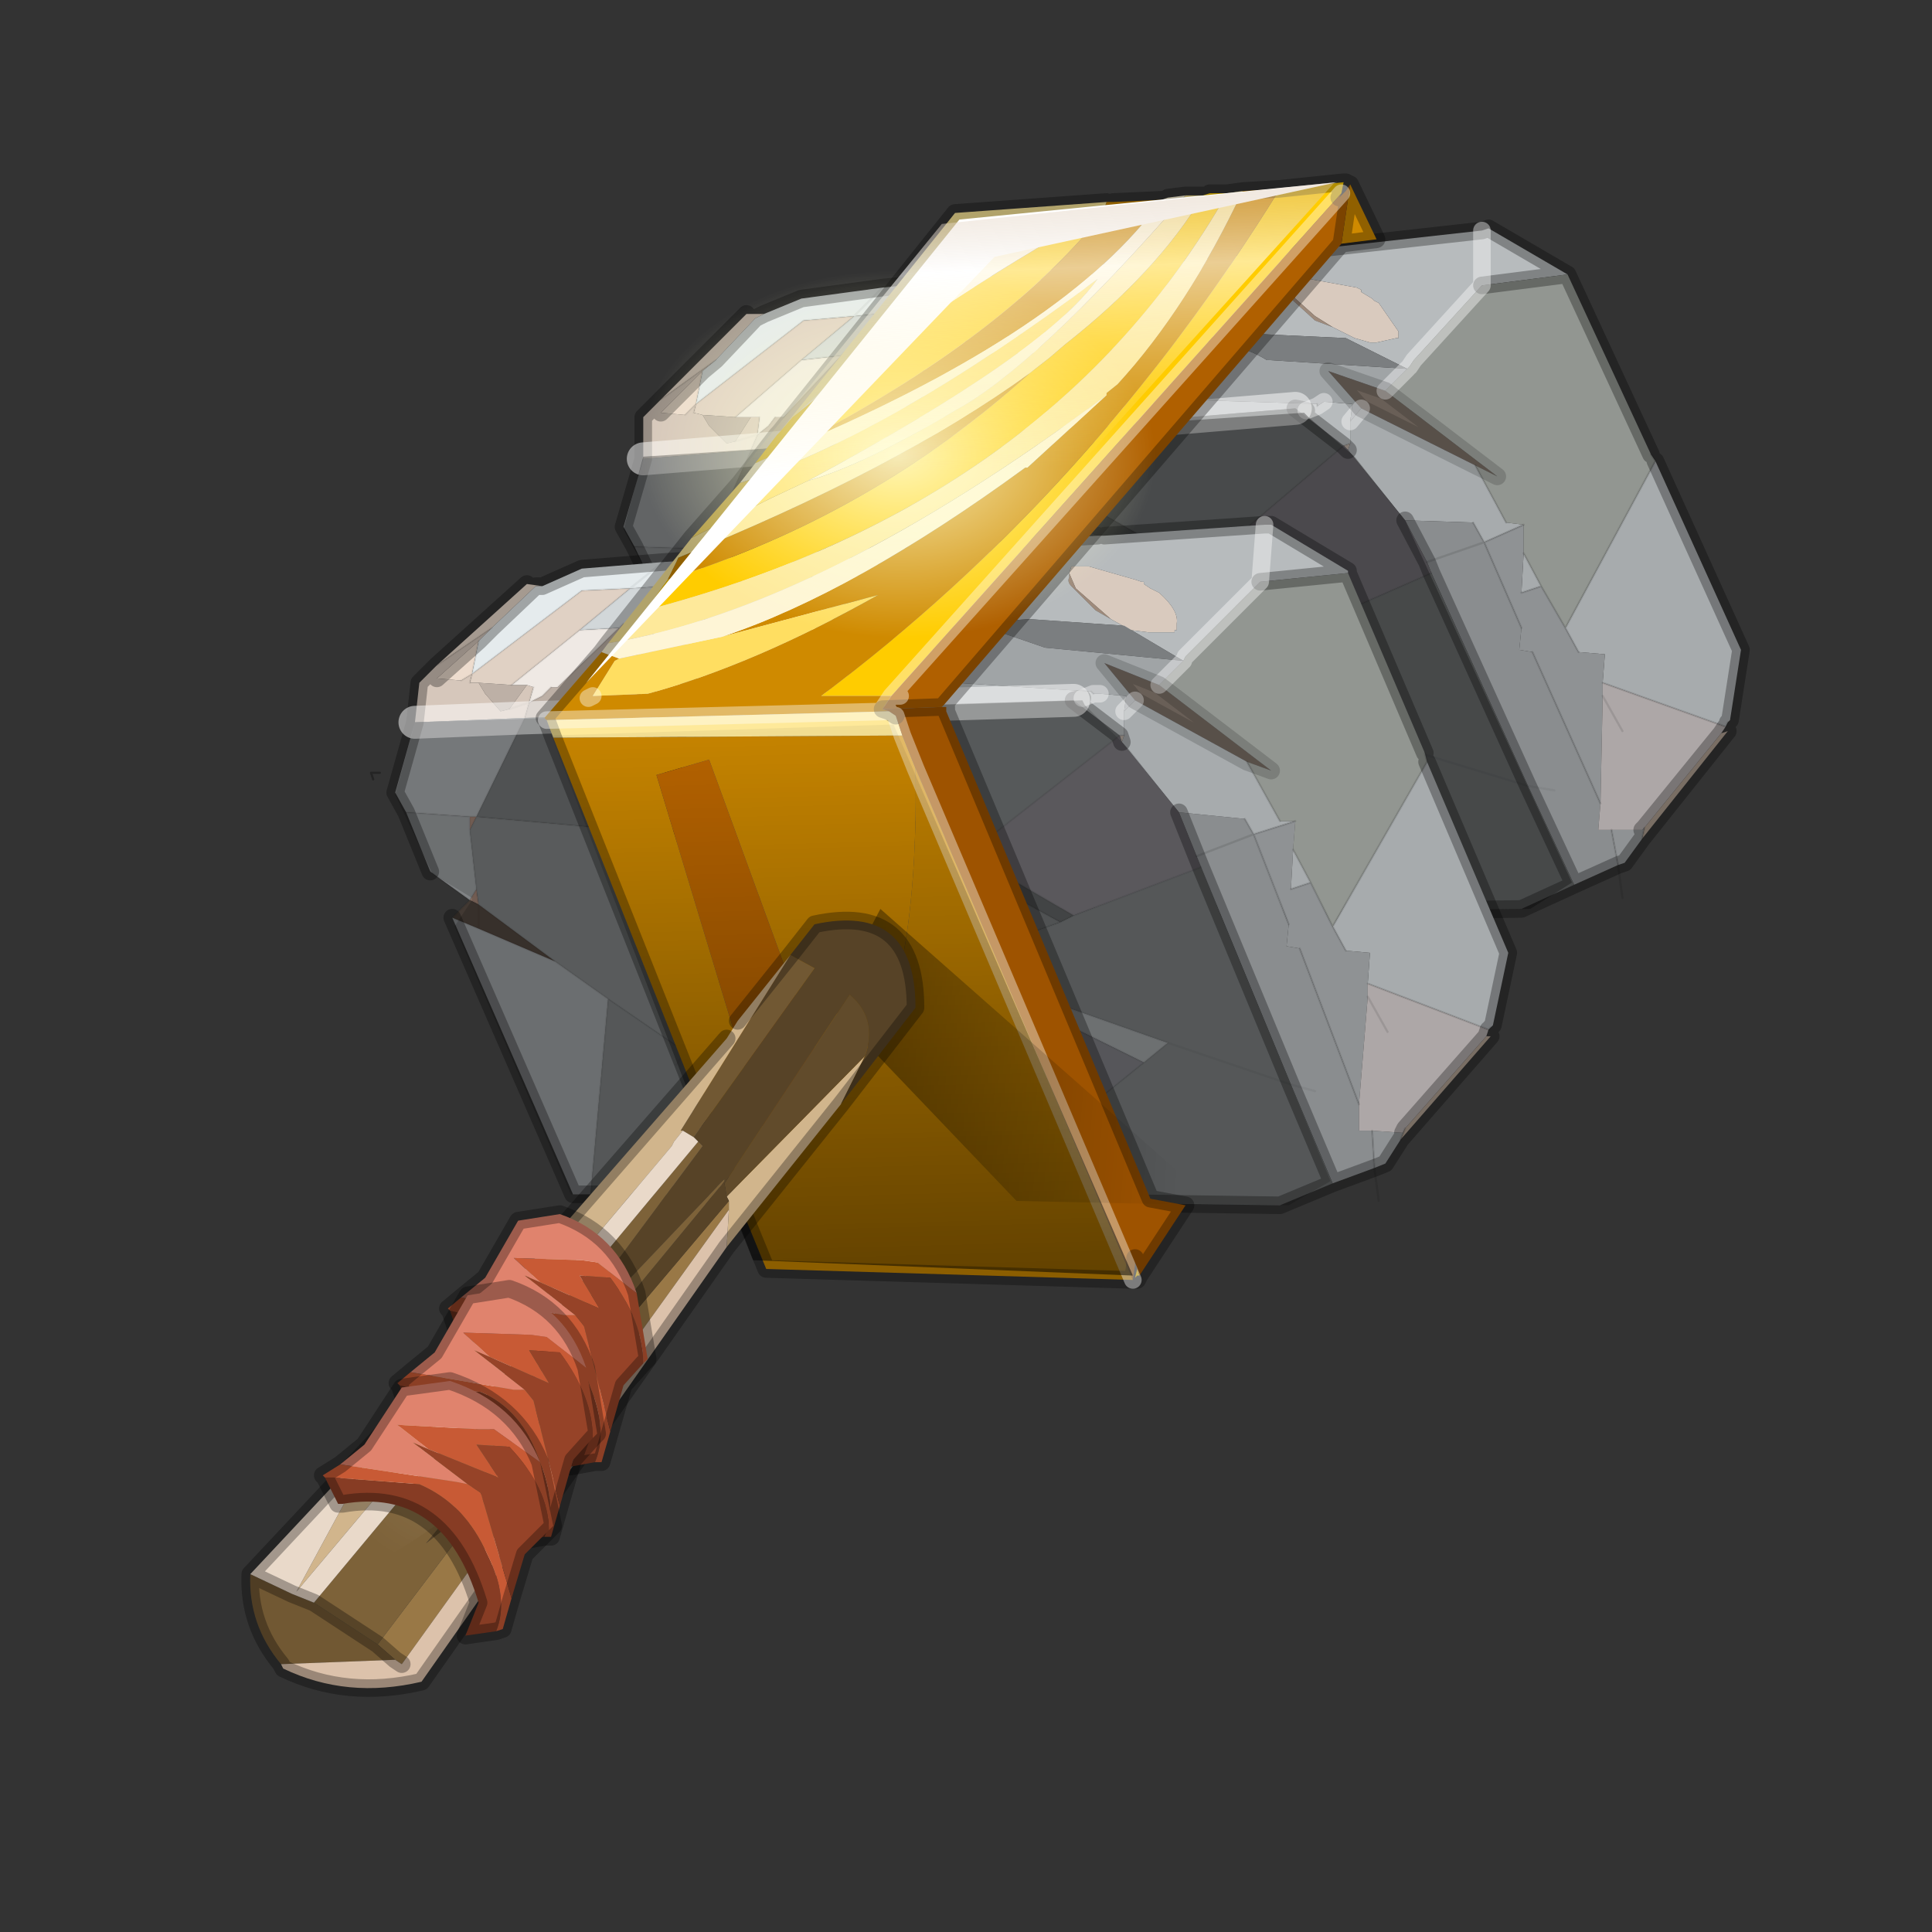 <?xml version="1.0" encoding="UTF-8" standalone="no"?>
<svg xmlns:xlink="http://www.w3.org/1999/xlink" height="440.0px" width="440.0px" xmlns="http://www.w3.org/2000/svg">
  <rect width="100%" height="100%" fill="#333333" stroke="none"/>
  <g transform="matrix(10.0, 0.0, 0.0, 10.0, 0.0, 0.0)">
    <use height="44.0" transform="matrix(1.0, 0.0, 0.0, 1.0, 0.0, 0.0)" width="44.0" xlink:href="#shape0"/>
  </g>
  <defs>
    <g id="shape0" transform="matrix(1.0, 0.0, 0.0, 1.0, 0.0, 0.0)">
      <path d="M44.0 44.0 L0.0 44.0 0.0 0.0 44.0 0.0 44.0 44.0" fill="#33cc33" fill-opacity="0.0" fill-rule="evenodd" stroke="none"/>
      <path d="M25.9 15.95 L25.8 15.75 26.1 15.75 25.9 15.95" fill="#867362" fill-rule="evenodd" stroke="none"/>
      <path d="M8.65 17.6 L8.45 17.6 8.5 17.75" fill="none" stroke="#000000" stroke-linecap="round" stroke-linejoin="round" stroke-opacity="0.302" stroke-width="0.05"/>
      <path d="M39.2 16.7 L39.35 16.65 37.4 19.1 37.45 18.85 39.2 16.7" fill="#ad9d8f" fill-rule="evenodd" stroke="none"/>
      <path d="M30.6 10.15 L30.75 10.1 30.7 10.25 30.6 10.15 M23.55 8.95 L23.9 8.95 24.3 9.4 23.55 8.95 M17.1 10.25 L17.25 9.9 17.5 9.7 17.65 9.5 17.85 9.5 19.25 8.0 19.35 8.05 20.05 8.0 19.9 8.25 19.25 9.3 19.2 9.4 19.2 9.55 19.65 9.6 19.45 9.65 19.3 9.65 19.45 9.7 19.2 10.1 19.45 9.7 19.5 9.7 19.55 9.65 19.7 9.6 19.8 9.6 Q20.1 9.4 20.45 9.3 L20.4 8.85 20.9 8.85 20.1 10.1 19.2 10.1 19.0 10.1 18.8 10.15 18.75 10.1 17.1 10.25 M17.1 9.5 L16.75 10.05 16.55 10.1 16.15 9.7 16.0 9.45 16.75 9.5 17.1 9.5 M20.9 9.9 L20.85 9.9 20.9 9.7 20.9 9.9" fill="#bdb0a6" fill-rule="evenodd" stroke="none"/>
      <path d="M25.55 6.7 L25.55 6.95 24.9 7.45 24.15 8.0 23.85 8.0 24.15 8.0 23.5 8.5 23.45 8.55 23.85 8.0 24.25 7.5 24.9 6.65 25.0 6.55 25.35 6.0 25.55 6.7" fill="#6e6660" fill-rule="evenodd" stroke="none"/>
      <path d="M31.55 8.9 L34.1 10.85 33.6 10.6 31.0 9.3 30.25 8.45 31.55 8.9" fill="#695f57" fill-rule="evenodd" stroke="none"/>
      <path d="M16.75 9.5 L16.0 9.45 15.8 9.4 15.85 9.2 18.3 7.3 19.45 7.2 18.25 8.2 16.75 9.5" fill="#e0d1c4" fill-rule="evenodd" stroke="none"/>
      <path d="M29.35 6.55 L29.45 6.35 29.7 6.3 29.8 6.35 30.9 6.55 31.0 6.6 31.0 6.65 31.25 6.8 31.3 6.85 31.4 6.9 31.85 7.55 31.85 7.7 31.8 7.7 31.35 7.8 31.2 7.8 30.85 7.7 30.35 7.45 29.95 7.2 29.5 6.8 29.35 6.55 M19.65 9.6 L19.2 9.55 19.2 9.4 19.25 9.3 19.9 8.25 21.7 8.55 21.15 8.9 21.05 8.9 20.9 8.85 20.4 8.85 20.45 9.3 Q20.1 9.4 19.8 9.6 L19.7 9.6 19.65 9.6" fill="#d9cabe" fill-rule="evenodd" stroke="none"/>
      <path d="M15.05 9.1 L16.3 8.2 16.0 8.45 15.05 9.4 15.6 9.45 15.85 9.2 15.8 9.4 16.0 9.45 16.15 9.7 16.55 10.1 16.75 10.05 17.1 9.5 17.3 9.5 17.25 9.9 16.75 10.05 17.25 9.9 17.1 10.25 14.65 10.45 14.65 9.5 15.05 9.1" fill="#d6c7bb" fill-rule="evenodd" stroke="none"/>
      <path d="M28.9 8.2 L28.85 8.2 28.9 8.2 M26.3 8.1 L26.3 8.15 26.3 8.1" fill="#99877a" fill-rule="evenodd" stroke="none"/>
      <path d="M30.35 7.45 L29.95 7.3 29.4 6.8 29.35 6.6 29.35 6.55 29.5 6.8 29.95 7.2 30.35 7.45" fill="#9e8a7b" fill-rule="evenodd" stroke="none"/>
      <path d="M19.45 9.7 L19.3 9.65 19.45 9.65 19.65 9.6 19.7 9.6 19.55 9.65 19.5 9.7 19.45 9.7" fill="#917e71" fill-rule="evenodd" stroke="none"/>
      <path d="M16.1 12.5 L15.95 12.8 15.95 12.5 16.1 12.5 M16.15 14.15 L16.2 14.5 15.95 14.35 16.15 14.15" fill="#876e62" fill-rule="evenodd" stroke="none"/>
      <path d="M16.2 14.5 L18.0 15.7 16.2 15.05 16.2 14.5 16.2 15.05 15.6 14.75 15.95 14.35 16.2 14.5" fill="#423933" fill-rule="evenodd" stroke="none"/>
      <path d="M25.55 6.95 L25.55 6.7 25.95 6.7 25.55 6.95" fill="#a89c93" fill-rule="evenodd" stroke="none"/>
      <path d="M17.0 7.15 L17.4 7.15 17.2 7.25 16.3 8.2 15.05 9.1 17.0 7.15 M15.6 9.45 L15.05 9.4 16.0 8.45 15.85 9.2 15.6 9.45" fill="#eddcce" fill-rule="evenodd" stroke="none"/>
      <path d="M19.25 8.0 L17.85 9.5 17.65 9.5 17.5 9.7 17.25 9.9 17.3 9.5 17.1 9.5 16.75 9.5 18.25 8.2 19.15 8.1 19.25 8.0" fill="#efe9e4" fill-rule="evenodd" stroke="none"/>
      <path d="M39.35 16.45 L39.3 16.55 36.5 15.55 36.55 14.9 35.95 14.85 35.65 14.3 37.7 10.5 39.65 14.8 39.4 16.4 39.35 16.45 M33.6 10.6 L34.3 11.9 34.7 11.95 33.8 12.35 33.55 11.9 32.0 11.85 30.7 10.25 30.75 10.1 30.75 9.6 31.0 9.3 33.6 10.6 M34.7 12.6 L35.1 13.35 34.65 13.5 34.7 12.6" fill="#a7abad" fill-rule="evenodd" stroke="none"/>
      <path d="M37.4 19.1 L37.0 19.65 36.85 19.7 36.7 18.9 37.4 18.9 37.45 18.85 37.4 19.1 M34.7 11.95 L34.7 12.6 34.65 13.5 35.1 13.35 35.65 14.3 35.95 14.85 36.55 14.9 36.5 15.55 36.5 15.85 36.45 18.3 34.9 14.85 34.6 14.8 34.65 14.3 33.8 12.35 34.7 11.95" fill="#8f9294" fill-rule="evenodd" stroke="none"/>
      <path d="M32.0 11.85 L33.55 11.9 33.8 12.35 34.65 14.3 34.6 14.8 34.9 14.85 36.45 18.3 36.4 18.9 36.7 18.9 36.85 19.7 35.85 20.15 34.8 17.9 32.6 13.05 32.5 12.8 32.0 11.85 M35.4 18.0 L34.8 17.9 35.4 18.0 M33.8 12.35 L32.5 12.8 33.8 12.35" fill="#8a8d8f" fill-rule="evenodd" stroke="none"/>
      <path d="M20.65 12.75 L23.2 12.95 22.6 14.2 22.6 14.25 20.95 17.65 19.2 16.5 18.0 15.7 16.2 14.5 16.15 14.15 15.95 12.8 16.1 12.5 20.65 12.75" fill="#6a6d6e" fill-rule="evenodd" stroke="none"/>
      <path d="M29.5 9.3 L30.6 10.15 27.3 12.95 24.05 11.1 24.7 9.7 29.5 9.3" fill="#676a6b" fill-rule="evenodd" stroke="none"/>
      <path d="M29.4 14.45 L29.75 14.3 32.6 13.05 34.8 17.9 32.0 17.05 34.8 17.9 35.85 20.15 34.65 20.7 27.65 20.8 31.45 17.5 32.0 17.05 26.85 15.45 29.4 14.45 M19.2 16.5 L20.95 17.65 22.55 18.7 20.05 20.95 19.0 21.0 19.2 16.5 M20.85 18.0 L20.95 17.65 20.85 18.0" fill="#656869" fill-rule="evenodd" stroke="none"/>
      <path d="M26.85 15.45 L32.0 17.05 31.45 17.5 26.85 15.45 M15.95 12.8 L16.15 14.15 15.95 14.35 15.1 13.8 14.45 12.45 15.95 12.5 15.95 12.8" fill="#828587" fill-rule="evenodd" stroke="none"/>
      <path d="M23.8 11.65 L24.3 11.85 29.4 14.45 26.85 15.45 22.6 14.2 23.2 12.95 23.8 11.65 M17.1 10.25 L18.75 10.1 18.8 10.15 19.0 10.1 19.2 10.1 20.1 10.1 20.65 12.75 16.1 12.5 17.1 10.25 M24.3 11.85 L22.6 14.2 24.3 11.85 M20.05 20.95 L22.55 18.7 25.8 20.85 20.05 20.95" fill="#5f6263" fill-rule="evenodd" stroke="none"/>
      <path d="M29.75 14.3 L29.4 14.45 24.3 11.85 23.8 11.65 24.05 11.1 27.3 12.95 29.75 14.3" fill="#4f5152" fill-rule="evenodd" stroke="none"/>
      <path d="M24.05 11.1 L23.8 11.65 23.2 12.95 20.65 12.75 20.9 9.9 24.7 9.7 24.05 11.1 23.75 10.95 24.05 11.1" fill="#626566" fill-rule="evenodd" stroke="none"/>
      <path d="M17.1 10.25 L16.1 12.5 15.95 12.5 14.45 12.45 14.2 12.0 14.65 10.45 17.1 10.25" fill="#8c8f91" fill-rule="evenodd" stroke="none"/>
      <path d="M18.0 15.7 L19.2 16.5 19.0 21.0 18.6 20.95 15.6 14.75 16.2 15.05 18.0 15.7" fill="#808385" fill-rule="evenodd" stroke="none"/>
      <path d="M20.9 9.9 L20.65 12.75 20.1 10.1 20.9 8.85 21.05 8.9 20.9 9.7 20.85 9.9 20.9 9.9" fill="#302b27" fill-rule="evenodd" stroke="none"/>
      <path d="M35.7 6.25 L33.75 6.5 33.75 5.25 33.75 6.5 32.2 8.2 32.1 8.35 32.05 8.4 30.65 7.7 28.5 7.6 27.0 7.75 26.75 7.75 26.35 7.85 26.3 8.1 26.3 8.15 Q26.25 8.45 26.9 9.1 L30.0 9.2 30.0 9.25 30.15 9.15 30.8 9.2 30.75 9.6 30.75 10.1 30.6 10.15 29.5 9.3 29.75 9.35 29.5 9.3 24.7 9.7 20.9 9.9 20.9 9.7 21.05 8.9 21.15 8.9 21.7 8.55 22.6 8.05 23.7 8.05 22.85 8.95 23.55 8.95 24.3 9.4 23.9 8.95 25.55 9.0 25.9 8.7 24.9 7.45 25.55 6.95 25.95 6.7 26.95 5.95 30.0 5.65 30.15 5.65 33.75 5.25 33.9 5.2 35.7 6.25 M30.35 7.45 L30.85 7.7 31.2 7.8 31.35 7.8 31.8 7.7 31.85 7.7 31.85 7.55 31.4 6.9 31.3 6.85 31.25 6.8 31.0 6.65 31.0 6.6 30.9 6.55 29.8 6.35 29.7 6.3 29.45 6.35 29.35 6.55 29.35 6.6 29.4 6.8 29.95 7.3 30.35 7.45 M29.75 9.35 L30.0 9.25 29.75 9.35 M24.3 9.4 L24.7 9.7 24.3 9.4" fill="#b7bbbd" fill-rule="evenodd" stroke="none"/>
      <path d="M32.05 8.4 L31.55 8.9 30.25 8.45 31.0 9.3 30.75 9.6 30.8 9.2 30.15 9.15 30.0 9.25 30.0 9.2 26.9 9.1 Q26.25 8.45 26.3 8.15 L26.3 8.1 26.35 7.85 26.75 7.75 27.0 7.75 27.3 7.75 Q28.2 7.8 28.85 8.2 L28.9 8.2 32.05 8.4" fill="#a0a4a6" fill-rule="evenodd" stroke="none"/>
      <path d="M28.85 8.2 Q28.2 7.8 27.3 7.75 L27.0 7.75 28.5 7.6 30.65 7.7 32.05 8.4 28.9 8.2 28.85 8.2" fill="#7b7e80" fill-rule="evenodd" stroke="none"/>
      <path d="M24.15 8.0 L24.9 7.45 25.9 8.7 25.55 9.0 23.9 8.95 23.55 8.95 22.85 8.95 23.7 8.05 23.85 8.0 23.45 8.55 23.5 8.5 24.15 8.0" fill="#a2a6a8" fill-rule="evenodd" stroke="none"/>
      <path d="M24.25 7.5 L23.85 8.0 23.7 8.05 22.6 8.05 21.7 8.55 19.9 8.25 20.05 8.0 24.25 7.5" fill="#e8eef0" fill-rule="evenodd" stroke="none"/>
      <path d="M24.9 6.65 L24.25 7.5 20.05 8.0 19.35 8.05 19.25 8.0 19.15 8.1 18.25 8.2 19.45 7.2 24.9 6.65" fill="#d2d7d9" fill-rule="evenodd" stroke="none"/>
      <path d="M25.35 6.0 L25.0 6.55 24.9 6.65 19.45 7.2 20.1 6.55 19.45 7.2 18.3 7.3 15.85 9.2 16.0 8.45 16.3 8.2 17.2 7.25 17.4 7.15 18.25 6.8 20.1 6.55 25.35 6.0" fill="#e5ebed" fill-rule="evenodd" stroke="none"/>
      <path d="M30.6 10.15 L30.7 10.25 32.0 11.85 32.5 12.8 32.6 13.05 29.75 14.3 27.3 12.95 30.6 10.15" fill="#6b696e" fill-rule="evenodd" stroke="none"/>
      <path d="M31.45 17.5 L27.65 20.8 25.8 20.85 22.55 18.7 20.95 17.65 22.6 14.25 22.6 14.2 26.85 15.45 31.45 17.5" fill="#66676b" fill-rule="evenodd" stroke="none"/>
      <path d="M33.75 6.5 L35.7 6.25 37.6 10.35 37.7 10.5 35.65 14.3 35.1 13.35 34.7 12.6 34.7 11.95 34.3 11.9 33.6 10.6 34.1 10.85 31.55 8.9 32.05 8.4 32.1 8.35 32.2 8.2 33.75 6.5" fill="#929691" fill-rule="evenodd" stroke="none"/>
      <path d="M39.3 16.55 L39.2 16.7 37.45 18.85 37.4 18.9 36.7 18.9 36.4 18.9 36.45 18.3 36.5 15.85 36.5 15.55 39.3 16.55 M36.95 16.65 L36.5 15.85 36.95 16.65" fill="#ada7a7" fill-rule="evenodd" stroke="none"/>
      <path d="M39.3 16.55 L39.2 16.7 M39.35 16.65 L37.4 19.1 37.0 19.65 36.85 19.7 35.85 20.15 34.8 17.9 32.6 13.05 32.5 12.8 32.0 11.85 M37.7 10.5 L39.65 14.8 39.4 16.4 39.35 16.45 M33.75 6.5 L35.7 6.25 33.9 5.2 33.75 5.25 M37.6 10.35 L35.7 6.25 M30.15 5.65 L33.75 5.25 M29.75 9.35 L29.5 9.3 30.6 10.15 30.7 10.25 M27.65 20.8 L34.65 20.7 35.85 20.15 M37.4 18.9 L37.45 18.85 39.2 16.7 M25.55 6.7 L25.55 6.95 25.95 6.7 26.95 5.95 30.0 5.65 M25.55 6.7 L25.35 6.0 25.0 6.55 M24.9 6.65 L24.25 7.5 23.85 8.0 23.45 8.55 M24.15 8.0 L24.9 7.45 25.55 6.95 M17.0 7.15 L15.05 9.1 14.65 9.5 14.65 10.45 M16.3 8.2 L17.2 7.25 17.4 7.15 18.25 6.8 20.1 6.55 25.35 6.0 M18.75 10.1 L18.8 10.15 M19.0 10.1 L19.2 10.1 M20.9 9.9 L20.85 9.9 M16.0 8.45 L16.3 8.2 M15.05 9.4 L16.0 8.45 M14.45 12.45 L15.1 13.8 M14.45 12.45 L14.2 12.0 14.65 10.45 M19.0 21.0 L20.05 20.95 M15.6 14.75 L18.6 20.95 19.0 21.0 M25.8 20.85 L27.65 20.8 M25.8 20.85 L20.05 20.95" fill="none" stroke="#000000" stroke-linecap="round" stroke-linejoin="round" stroke-opacity="0.302" stroke-width="0.4"/>
      <path d="M33.75 5.25 L33.75 6.5 32.2 8.2 32.1 8.35 M32.05 8.4 L31.55 8.9 M30.0 9.25 L30.15 9.15 M30.75 9.6 L31.0 9.3 M30.0 9.25 L29.75 9.35" fill="none" stroke="#ffffff" stroke-linecap="round" stroke-linejoin="round" stroke-opacity="0.4" stroke-width="0.4"/>
      <path d="M31.55 8.9 L34.1 10.85 33.6 10.6 31.0 9.3 30.25 8.45 31.55 8.9 M20.9 9.9 L20.65 12.75 M20.1 10.1 L20.65 12.75 M20.9 9.7 L21.05 8.9 M20.9 9.9 L20.9 9.7" fill="none" stroke="#000000" stroke-linecap="round" stroke-linejoin="round" stroke-opacity="0.161" stroke-width="0.4"/>
      <path d="M39.35 16.45 L39.3 16.55 M36.85 19.7 L36.95 20.45 M33.6 10.6 L34.3 11.9 M34.7 12.6 L35.1 13.35 35.65 14.3 37.7 10.5 37.6 10.35 M33.55 11.9 L33.8 12.35 34.7 11.95 M35.95 14.85 L35.65 14.3 M34.65 13.5 L35.1 13.35 M33.8 12.35 L34.65 14.3 M34.9 14.85 L36.45 18.3 M36.5 15.55 L39.3 16.55 M36.7 18.9 L36.85 19.7 M36.5 15.85 L36.95 16.65 M32.5 12.8 L33.8 12.35 M37.45 18.85 L37.4 19.1 M19.2 10.1 L19.45 9.7 M19.25 9.3 L19.9 8.25 20.05 8.0 19.35 8.05 M19.7 9.6 L19.55 9.65 M24.25 7.5 L20.05 8.0" fill="none" stroke="#000000" stroke-linecap="round" stroke-linejoin="round" stroke-opacity="0.102" stroke-width="0.05"/>
      <path d="M30.0 9.2 L30.0 9.25 M30.6 10.15 L30.75 10.1 M29.4 14.45 L29.75 14.3 27.3 12.95 24.05 11.1 23.8 11.65 24.3 11.85 29.4 14.45 26.85 15.45 32.0 17.05 34.8 17.9 35.4 18.0 M32.6 13.05 L29.75 14.3 M32.0 17.05 L31.45 17.5 27.65 20.8 M30.6 10.15 L27.3 12.95 M25.0 6.55 L24.9 6.65 M23.85 8.0 L24.15 8.0 M23.7 8.05 L23.85 8.0 M23.55 8.95 L24.3 9.4 23.9 8.95 M24.05 11.1 L23.75 10.95 M21.7 8.55 L22.6 8.05 23.7 8.05 22.85 8.95 M24.05 11.1 L24.7 9.7 24.3 9.4 M20.65 12.75 L23.2 12.95 23.8 11.65 M20.1 6.55 L19.45 7.2 24.9 6.65 M15.05 9.1 L16.3 8.2 M17.25 9.9 L17.1 10.25 16.1 12.5 15.95 12.5 15.95 12.8 16.15 14.15 16.2 14.5 18.0 15.7 19.2 16.5 20.95 17.65 22.6 14.25 22.6 14.2 23.2 12.95 M19.25 8.0 L17.85 9.5 M17.65 9.5 L17.5 9.7 17.25 9.9 17.3 9.5 M16.75 10.05 L17.25 9.9 M16.75 9.5 L18.25 8.2 19.45 7.2 18.3 7.3 15.85 9.2 15.8 9.4 M20.65 12.75 L16.1 12.5 15.95 12.8 M21.15 8.9 L21.7 8.55 19.9 8.25 M19.15 8.1 L18.25 8.2 M20.45 9.3 Q20.1 9.4 19.8 9.6 M16.15 14.15 L15.95 14.35 16.2 14.5 16.2 15.05 18.0 15.7 M22.6 14.2 L24.3 11.85 M22.6 14.2 L26.85 15.45 31.45 17.5 M16.0 8.45 L15.85 9.2 15.6 9.45 M15.95 12.5 L14.45 12.45 M15.1 13.8 L15.95 14.35 15.6 14.75 16.2 15.05 M20.05 20.95 L22.55 18.7 20.95 17.65 20.85 18.0 M19.0 21.0 L19.2 16.5 M22.55 18.7 L25.8 20.85" fill="none" stroke="#000000" stroke-linecap="round" stroke-linejoin="round" stroke-opacity="0.051" stroke-width="0.05"/>
      <path d="M24.7 9.7 L20.9 9.9 M17.1 10.25 L18.75 10.1 M18.8 10.15 L19.0 10.1 M20.9 8.85 L20.1 10.1 M19.2 10.1 L20.1 10.1 M20.85 9.9 L20.9 9.7 M14.65 10.45 L17.1 10.25 M29.5 9.3 L24.7 9.7" fill="none" stroke="#ffffff" stroke-linecap="round" stroke-linejoin="round" stroke-opacity="0.502" stroke-width="0.75"/>
      <path d="M34.85 20.7 L18.55 21.0 18.5 21.0 15.65 15.0 16.05 14.35 15.15 13.8 14.2 12.05 14.65 10.4 29.7 9.4 29.8 9.5 30.85 10.4 32.0 11.85 35.8 20.1 34.85 20.7" fill="#000000" fill-opacity="0.302" fill-rule="evenodd" stroke="none"/>
      <path d="M33.85 23.6 L33.95 23.6 31.9 25.95 32.0 25.7 33.85 23.6" fill="#ad9d8f" fill-rule="evenodd" stroke="none"/>
      <path d="M25.55 16.9 L25.5 16.75 25.6 16.75 25.55 16.9 M15.75 16.0 L15.7 16.2 15.75 16.0 M19.1 15.8 L18.45 15.3 18.8 15.35 19.1 15.8 M14.85 14.5 L14.1 15.45 14.1 15.5 14.1 15.6 14.1 15.75 14.55 15.8 14.35 15.9 14.15 15.85 14.35 15.95 14.4 15.95 14.45 15.9 14.6 15.8 14.7 15.8 15.25 15.5 15.3 15.1 15.8 15.15 14.95 16.4 14.05 16.3 13.85 16.3 13.65 16.3 13.6 16.3 11.95 16.35 12.05 16.0 12.35 15.85 12.55 15.65 12.7 15.65 14.2 14.2 14.3 14.25 15.0 14.2 14.85 14.5 M14.05 16.3 L14.35 15.95 14.05 16.3 M12.0 15.6 L11.6 16.15 11.4 16.2 11.05 15.8 10.9 15.55 11.65 15.6 12.0 15.6" fill="#bdb0a6" fill-rule="evenodd" stroke="none"/>
      <path d="M19.85 13.05 L19.95 12.9 20.35 12.45 20.5 13.1 20.55 13.35 19.8 13.85 19.05 14.35 18.75 14.4 19.05 14.35 18.4 14.8 18.35 14.85 18.75 14.4 19.15 13.85 19.85 13.05" fill="#6e6660" fill-rule="evenodd" stroke="none"/>
      <path d="M26.4 15.6 L28.95 17.55 28.4 17.35 25.85 15.95 25.15 15.1 26.4 15.6" fill="#695f57" fill-rule="evenodd" stroke="none"/>
      <path d="M10.75 15.35 L13.25 13.45 14.35 13.4 13.2 14.35 11.65 15.6 10.9 15.55 10.7 15.55 10.75 15.35" fill="#e0d1c4" fill-rule="evenodd" stroke="none"/>
      <path d="M24.35 13.05 L24.4 12.9 24.65 12.9 24.8 12.9 25.85 13.2 26.0 13.25 26.05 13.25 26.05 13.3 26.2 13.4 26.3 13.45 26.4 13.5 Q26.85 13.9 26.8 14.2 L26.8 14.35 26.75 14.35 26.75 14.4 26.25 14.4 26.15 14.4 25.75 14.35 25.3 14.1 24.9 13.75 24.5 13.4 24.35 13.05 M16.55 14.9 L16.05 15.15 15.95 15.15 15.8 15.15 15.3 15.1 15.25 15.5 14.7 15.8 14.6 15.8 14.55 15.8 14.1 15.75 14.1 15.6 14.1 15.5 14.1 15.45 14.85 14.5 16.55 14.9" fill="#d9cabe" fill-rule="evenodd" stroke="none"/>
      <path d="M9.95 15.15 L11.2 14.3 10.9 14.6 9.95 15.45 10.5 15.5 10.75 15.35 10.7 15.55 10.9 15.55 11.05 15.8 11.4 16.2 11.6 16.15 12.0 15.6 12.15 15.65 12.05 16.0 11.95 16.35 9.45 16.45 9.55 15.55 9.95 15.15 M12.05 16.0 L11.6 16.15 12.05 16.0" fill="#d6c7bb" fill-rule="evenodd" stroke="none"/>
      <path d="M23.8 14.75 L23.8 14.8 23.8 14.75" fill="#99877a" fill-rule="evenodd" stroke="none"/>
      <path d="M25.3 14.1 L24.95 13.9 24.4 13.35 Q24.3 13.25 24.35 13.15 L24.35 13.05 24.5 13.4 24.9 13.75 25.3 14.1" fill="#9e8a7b" fill-rule="evenodd" stroke="none"/>
      <path d="M14.55 15.8 L14.6 15.8 14.45 15.9 14.4 15.95 14.35 15.95 14.15 15.85 14.35 15.9 14.55 15.8" fill="#917e71" fill-rule="evenodd" stroke="none"/>
      <path d="M10.7 18.9 L10.7 18.6 10.85 18.6 10.7 18.9 M10.7 20.5 L10.85 20.25 10.9 20.6 10.7 20.5" fill="#876e62" fill-rule="evenodd" stroke="none"/>
      <path d="M10.9 20.6 L12.65 21.9 10.9 21.15 10.3 20.9 10.7 20.5 10.9 20.6 10.9 21.15 10.9 20.6" fill="#423933" fill-rule="evenodd" stroke="none"/>
      <path d="M20.55 13.35 L20.5 13.1 20.9 13.15 20.55 13.35" fill="#a89c93" fill-rule="evenodd" stroke="none"/>
      <path d="M12.0 13.3 L12.35 13.35 12.2 13.35 11.2 14.3 9.95 15.15 12.0 13.3 M10.9 14.6 L10.75 15.35 10.5 15.5 9.95 15.45 10.9 14.6" fill="#eddcce" fill-rule="evenodd" stroke="none"/>
      <path d="M14.1 14.3 L14.2 14.2 12.7 15.65 12.55 15.65 12.35 15.85 12.05 16.0 12.15 15.65 12.0 15.6 11.65 15.6 13.2 14.35 14.1 14.3" fill="#efe9e4" fill-rule="evenodd" stroke="none"/>
      <path d="M32.5 17.35 L34.35 21.7 34.0 23.35 33.95 23.4 33.9 23.45 31.15 22.4 31.2 21.7 30.65 21.65 30.35 21.1 32.5 17.35 M28.4 17.35 L29.15 18.7 29.5 18.7 28.55 19.0 28.35 18.65 26.85 18.5 25.55 16.9 25.6 16.75 25.6 16.2 25.85 15.95 28.4 17.35 M29.45 19.35 L29.85 20.1 29.4 20.25 29.45 19.35" fill="#a7abad" fill-rule="evenodd" stroke="none"/>
      <path d="M31.9 25.95 L31.55 26.5 31.3 26.6 31.25 25.75 31.95 25.8 32.0 25.7 31.9 25.95 M29.5 18.7 L29.45 19.35 29.4 20.25 29.85 20.1 30.35 21.1 30.65 21.65 31.2 21.7 31.15 22.4 31.15 22.7 30.95 25.15 29.6 21.6 29.3 21.55 29.35 21.05 28.55 19.0 29.5 18.7" fill="#8f9294" fill-rule="evenodd" stroke="none"/>
      <path d="M27.25 19.5 L26.85 18.5 28.35 18.65 28.55 19.0 27.25 19.5 28.55 19.0 29.35 21.05 29.3 21.55 29.6 21.6 30.95 25.15 30.95 25.75 31.25 25.75 31.3 26.6 30.35 26.95 29.4 24.7 27.35 19.75 27.25 19.5 M29.95 24.85 L29.4 24.7 29.95 24.85" fill="#8a8d8f" fill-rule="evenodd" stroke="none"/>
      <path d="M10.85 18.6 L15.35 19.0 17.9 19.25 17.25 20.5 17.25 20.55 15.6 23.95 13.85 22.75 12.65 21.9 10.9 20.6 10.85 20.25 10.7 18.9 10.85 18.6" fill="#6a6d6e" fill-rule="evenodd" stroke="none"/>
      <path d="M25.5 16.75 L22.05 19.45 18.85 17.45 19.55 16.1 24.45 15.95 25.5 16.75" fill="#676a6b" fill-rule="evenodd" stroke="none"/>
      <path d="M24.45 20.85 L27.35 19.75 29.4 24.7 30.35 26.95 29.15 27.45 22.15 27.35 26.05 24.2 26.6 23.75 29.4 24.7 26.6 23.75 21.5 21.95 24.15 21.0 24.45 20.85 M13.85 22.75 L15.6 23.95 17.05 25.0 14.55 27.2 13.45 27.2 13.85 22.75 M15.4 24.25 L15.6 23.95 15.4 24.25" fill="#656869" fill-rule="evenodd" stroke="none"/>
      <path d="M26.6 23.75 L26.05 24.2 21.5 21.95 26.6 23.75 M10.7 18.6 L10.7 18.9 10.85 20.25 10.7 20.5 9.8 19.85 9.25 18.5 10.7 18.6" fill="#828587" fill-rule="evenodd" stroke="none"/>
      <path d="M14.05 16.3 L14.95 16.4 15.35 19.0 10.85 18.6 11.95 16.35 13.6 16.3 13.65 16.3 13.85 16.3 14.05 16.3 M17.25 20.5 L17.9 19.25 18.6 18.0 19.1 18.25 24.15 21.0 21.5 21.95 17.25 20.5 19.1 18.25 17.25 20.5 M14.55 27.2 L17.05 25.0 20.25 27.3 14.55 27.2" fill="#5f6263" fill-rule="evenodd" stroke="none"/>
      <path d="M22.05 19.45 L24.45 20.85 24.15 21.0 19.1 18.25 18.6 18.0 18.85 17.45 22.05 19.45" fill="#4f5152" fill-rule="evenodd" stroke="none"/>
      <path d="M15.7 16.2 L19.55 16.1 18.85 17.45 18.6 18.0 17.9 19.25 15.35 19.0 15.7 16.2 M18.55 17.3 L18.85 17.45 18.55 17.3" fill="#626566" fill-rule="evenodd" stroke="none"/>
      <path d="M11.95 16.35 L10.85 18.6 10.7 18.6 9.25 18.5 9.0 18.05 9.45 16.45 11.95 16.35" fill="#8c8f91" fill-rule="evenodd" stroke="none"/>
      <path d="M12.65 21.9 L13.85 22.75 13.45 27.2 13.05 27.2 10.3 20.9 10.9 21.15 12.65 21.9" fill="#808385" fill-rule="evenodd" stroke="none"/>
      <path d="M15.95 15.15 L15.75 16.0 15.7 16.2 15.35 19.0 14.95 16.4 15.8 15.15 15.95 15.15" fill="#302b27" fill-rule="evenodd" stroke="none"/>
      <path d="M28.8 11.95 L28.95 11.95 30.7 13.0 30.7 13.05 28.7 13.25 28.8 11.95 28.7 13.25 27.1 14.85 27.0 14.95 26.95 15.05 25.6 14.25 23.45 14.1 21.9 14.2 21.75 14.25 21.3 14.3 21.2 14.55 Q21.2 14.9 21.75 15.55 L24.85 15.75 24.9 15.8 25.05 15.8 25.65 15.85 25.6 16.2 25.6 16.75 25.5 16.75 24.45 15.95 19.55 16.1 15.7 16.2 15.75 16.0 15.95 15.15 16.05 15.15 16.55 14.9 17.45 14.4 18.6 14.35 17.8 15.25 18.45 15.3 19.1 15.8 19.55 16.1 19.1 15.8 18.8 15.35 20.4 15.45 20.75 15.15 19.8 13.85 20.55 13.35 20.9 13.15 Q21.45 12.75 21.95 12.4 L25.0 12.2 25.15 12.2 28.8 11.95 M25.3 14.1 L25.75 14.35 26.15 14.4 26.25 14.4 26.75 14.4 26.75 14.35 26.8 14.35 26.8 14.2 Q26.85 13.9 26.4 13.5 L26.3 13.45 26.2 13.4 26.05 13.3 26.05 13.25 26.0 13.25 25.85 13.2 24.8 12.9 24.65 12.9 24.4 12.9 24.35 13.05 24.35 13.15 Q24.3 13.25 24.4 13.35 L24.95 13.9 25.3 14.1 M24.65 15.9 L24.45 15.95 24.65 15.9 24.9 15.8 24.65 15.9" fill="#b7bbbd" fill-rule="evenodd" stroke="none"/>
      <path d="M26.95 15.05 L26.4 15.6 25.15 15.1 25.85 15.95 25.6 16.2 25.65 15.85 25.05 15.8 24.9 15.8 24.85 15.75 21.75 15.55 Q21.2 14.9 21.2 14.55 L21.3 14.3 21.75 14.25 21.9 14.2 22.2 14.2 23.8 14.75 26.95 15.05 M23.8 14.75 L23.8 14.8 23.8 14.75" fill="#a0a4a6" fill-rule="evenodd" stroke="none"/>
      <path d="M21.9 14.2 L23.45 14.1 25.6 14.25 26.95 15.05 23.8 14.75 22.2 14.2 21.9 14.2" fill="#7b7e80" fill-rule="evenodd" stroke="none"/>
      <path d="M18.45 15.3 L17.8 15.25 18.6 14.35 18.7 14.4 18.75 14.4 18.35 14.85 18.4 14.8 19.05 14.35 19.8 13.85 20.75 15.15 20.4 15.45 18.8 15.35 18.45 15.3" fill="#a2a6a8" fill-rule="evenodd" stroke="none"/>
      <path d="M18.6 14.35 L17.45 14.4 16.55 14.9 14.85 14.5 15.0 14.2 19.15 13.85 18.75 14.4 18.7 14.4 18.6 14.35" fill="#e8eef0" fill-rule="evenodd" stroke="none"/>
      <path d="M19.85 13.05 L19.15 13.85 15.0 14.2 14.3 14.25 14.2 14.2 14.1 14.3 13.2 14.35 14.35 13.4 19.85 13.05" fill="#d2d7d9" fill-rule="evenodd" stroke="none"/>
      <path d="M19.95 12.9 L19.85 13.05 14.35 13.4 13.25 13.45 10.75 15.35 10.9 14.6 11.2 14.3 12.2 13.35 12.35 13.35 13.25 12.95 15.1 12.8 20.35 12.45 19.95 12.9 M15.1 12.8 L14.35 13.4 15.1 12.8" fill="#e5ebed" fill-rule="evenodd" stroke="none"/>
      <path d="M26.85 18.5 L27.25 19.5 27.35 19.75 24.45 20.85 22.05 19.45 25.5 16.75 25.55 16.9 26.85 18.5" fill="#6b696e" fill-rule="evenodd" stroke="none"/>
      <path d="M26.05 24.2 L22.15 27.35 20.25 27.3 17.05 25.0 15.6 23.95 17.25 20.55 17.25 20.5 21.5 21.95 26.05 24.2" fill="#66676b" fill-rule="evenodd" stroke="none"/>
      <path d="M28.7 13.25 L30.7 13.05 32.45 17.15 32.5 17.35 30.35 21.1 29.85 20.1 29.45 19.35 29.5 18.7 29.15 18.7 28.4 17.35 28.95 17.55 26.4 15.6 26.95 15.05 27.0 14.95 27.1 14.85 28.7 13.25" fill="#929691" fill-rule="evenodd" stroke="none"/>
      <path d="M33.9 23.45 L33.85 23.6 32.0 25.7 31.95 25.8 31.25 25.75 30.95 25.75 30.95 25.15 31.15 22.7 31.15 22.4 33.9 23.45 M31.6 23.5 L31.15 22.7 31.6 23.5" fill="#ada7a7" fill-rule="evenodd" stroke="none"/>
      <path d="M30.7 13.05 L30.7 13.0 28.95 11.95 28.8 11.95 25.15 12.2 M28.7 13.25 L30.7 13.05 32.45 17.15 M32.5 17.35 L34.35 21.7 34.0 23.35 33.95 23.4 M33.9 23.45 L33.85 23.6 M33.95 23.6 L31.9 25.95 31.55 26.5 31.3 26.6 M26.85 18.5 L27.25 19.5 M25.55 16.9 L25.5 16.75 24.45 15.95 24.65 15.9 M27.35 19.75 L27.25 19.5 M31.95 25.8 L32.0 25.7 33.85 23.6 M22.15 27.35 L29.15 27.45 30.35 26.95 29.4 24.7 M27.35 19.75 L29.4 24.7 M30.35 26.95 L31.3 26.6 M19.85 13.05 L19.15 13.85 18.75 14.4 18.35 14.85 M19.05 14.35 L19.8 13.85 20.55 13.35 20.5 13.1 20.35 12.45 19.95 12.9 M20.9 13.15 L20.55 13.35 M25.0 12.2 L21.95 12.4 Q21.45 12.75 20.9 13.15 M12.0 13.3 L9.95 15.15 9.55 15.55 9.45 16.45 9.0 18.05 9.25 18.5 9.8 19.85 M11.2 14.3 L12.2 13.35 12.35 13.35 13.25 12.95 15.1 12.8 20.35 12.45 M11.2 14.3 L10.9 14.6 9.95 15.45 M14.05 16.3 L13.85 16.3 M13.65 16.3 L13.6 16.3 M13.45 27.2 L14.55 27.2 20.25 27.3 22.15 27.35 M10.3 20.9 L13.05 27.2 13.45 27.2" fill="none" stroke="#000000" stroke-linecap="round" stroke-linejoin="round" stroke-opacity="0.302" stroke-width="0.4"/>
      <path d="M28.8 11.95 L28.7 13.25 27.1 14.85 27.0 14.95 M26.95 15.05 L26.4 15.6 M24.9 15.8 L25.05 15.8 M25.6 16.2 L25.85 15.95 M24.65 15.9 L24.9 15.8" fill="none" stroke="#ffffff" stroke-linecap="round" stroke-linejoin="round" stroke-opacity="0.4" stroke-width="0.4"/>
      <path d="M26.4 15.6 L28.95 17.55 28.4 17.35 25.85 15.95 25.15 15.1 26.4 15.6 M15.95 15.15 L15.75 16.0 15.7 16.2 M15.35 19.0 L14.95 16.4 M15.35 19.0 L15.7 16.2" fill="none" stroke="#000000" stroke-linecap="round" stroke-linejoin="round" stroke-opacity="0.161" stroke-width="0.4"/>
      <path d="M32.45 17.15 L32.5 17.35 M33.95 23.4 L33.9 23.45 M31.3 26.6 L31.4 27.35 M28.4 17.35 L29.15 18.7 M29.45 19.35 L29.85 20.1 30.35 21.1 32.5 17.35 M27.25 19.5 L28.55 19.0 28.35 18.65 M30.65 21.65 L30.35 21.1 M29.6 21.6 L30.95 25.15 M29.4 20.25 L29.85 20.1 M28.55 19.0 L29.35 21.05 M29.5 18.7 L28.55 19.0 M32.0 25.7 L31.9 25.95 M31.3 26.6 L31.25 25.75 M31.15 22.7 L31.6 23.5 M31.15 22.4 L33.9 23.45 M14.85 14.5 L14.1 15.45 14.1 15.5 M14.3 14.25 L15.0 14.2 19.15 13.85 M15.0 14.2 L14.85 14.5 M14.35 15.95 L14.05 16.3 M14.6 15.8 L14.45 15.9" fill="none" stroke="#000000" stroke-linecap="round" stroke-linejoin="round" stroke-opacity="0.102" stroke-width="0.05"/>
      <path d="M25.5 16.75 L22.05 19.45 24.45 20.85 27.35 19.75 M29.4 24.7 L29.95 24.85 M26.6 23.75 L26.05 24.2 22.15 27.35 M29.4 24.7 L26.6 23.75 21.5 21.95 26.05 24.2 M16.55 14.9 L16.05 15.15 M19.55 16.1 L19.1 15.8 18.45 15.3 M17.8 15.25 L18.6 14.35 17.45 14.4 16.55 14.9 14.85 14.5 M14.7 15.8 L15.25 15.5 M19.95 12.9 L19.85 13.05 14.35 13.4 15.1 12.8 M18.75 14.4 L19.05 14.35 M18.6 14.35 L18.7 14.4 18.75 14.4 M18.8 15.35 L19.1 15.8 M24.85 15.75 L24.9 15.8 M9.95 15.15 L11.2 14.3 M10.9 14.6 L10.75 15.35 13.25 13.45 14.35 13.4 13.2 14.35 14.1 14.3 M11.95 16.35 L10.85 18.6 15.35 19.0 M12.7 15.65 L14.2 14.2 M12.05 16.0 L12.35 15.85 12.55 15.65 M11.6 16.15 L12.05 16.0 12.15 15.65 M11.95 16.35 L12.05 16.0 M10.5 15.5 L10.75 15.35 10.7 15.55 M10.7 18.9 L10.7 18.6 9.25 18.5 M9.8 19.85 L10.7 20.5 10.85 20.25 10.7 18.9 10.85 18.6 10.7 18.6 M10.85 20.25 L10.9 20.6 12.65 21.9 13.85 22.75 15.6 23.95 17.25 20.55 17.25 20.5 17.9 19.25 15.35 19.0 M10.9 20.6 L10.7 20.5 10.3 20.9 10.9 21.15 10.9 20.6 M10.9 21.15 L12.65 21.9 M13.85 22.75 L13.45 27.2 M14.55 27.2 L17.05 25.0 15.6 23.95 15.4 24.25 M19.55 16.1 L18.85 17.45 22.05 19.45 M25.5 16.75 L25.6 16.75 M24.15 21.0 L24.45 20.85 M21.5 21.95 L24.15 21.0 19.1 18.25 17.25 20.5 21.5 21.95 M18.6 18.0 L19.1 18.25 M18.85 17.45 L18.6 18.0 17.9 19.25 M18.85 17.45 L18.55 17.3 M20.25 27.3 L17.05 25.0 M11.65 15.6 L13.2 14.35" fill="none" stroke="#000000" stroke-linecap="round" stroke-linejoin="round" stroke-opacity="0.051" stroke-width="0.05"/>
      <path d="M15.7 16.2 L19.55 16.1 M14.05 16.3 L14.95 16.4 15.8 15.15 M13.85 16.3 L13.65 16.3 M13.6 16.3 L11.95 16.35 M15.7 16.2 L15.75 16.0 M9.45 16.45 L11.95 16.35 M24.45 15.95 L19.55 16.1" fill="none" stroke="#ffffff" stroke-linecap="round" stroke-linejoin="round" stroke-opacity="0.502" stroke-width="0.75"/>
      <path d="M29.35 27.45 L13.05 27.2 13.0 27.2 10.35 21.1 10.75 20.5 10.75 20.45 9.85 19.9 9.0 18.1 9.45 16.45 24.65 15.95 24.7 16.05 25.7 17.05 26.85 18.5 30.3 26.9 29.35 27.45" fill="#000000" fill-opacity="0.161" fill-rule="evenodd" stroke="none"/>
      <path d="M27.4 4.45 L27.55 4.4 27.95 4.4 Q23.9 11.5 14.7 13.9 L15.2 13.2 Q19.85 11.75 23.45 8.5 L23.9 8.15 24.25 7.85 Q26.35 6.2 27.4 4.45 M29.15 4.3 L30.6 4.15 30.55 4.4 20.3 15.85 18.7 15.85 Q24.85 11.25 29.15 4.3 M25.9 29.05 L25.85 29.1 25.9 28.9 25.95 29.05 25.9 29.05 25.9 28.9 25.9 29.05 M17.2 10.55 L17.7 9.9 17.75 9.85 18.05 9.5 Q21.15 7.0 25.1 4.8 L25.25 4.7 Q22.95 7.65 18.1 10.15 L17.2 10.55" fill="#ffcc00" fill-rule="evenodd" stroke="none"/>
      <path d="M28.3 4.35 L29.15 4.3 Q24.85 11.25 18.7 15.85 L20.3 15.85 20.1 16.15 20.25 16.2 12.45 16.4 12.4 16.35 13.7 14.85 14.1 15.0 14.0 15.05 13.5 15.85 14.75 15.8 Q17.15 15.15 20.0 13.55 L16.45 14.5 Q19.45 13.5 23.35 10.65 L23.4 10.65 25.2 9.0 25.2 8.95 25.45 8.75 Q27.05 7.0 28.3 4.35 M30.75 4.2 L31.35 5.45 30.55 5.55 30.75 4.2 M16.1 25.6 L12.6 16.8 20.55 16.75 20.85 17.5 Q20.95 23.45 19.0 25.1 L16.15 17.3 14.95 17.65 17.4 25.75 16.1 25.6 M25.2 4.6 L25.35 4.6 26.45 4.55 Q24.35 7.5 18.1 10.15 22.95 7.65 25.25 4.7 L25.1 4.8 25.15 4.75 25.2 4.6 M23.45 8.5 Q19.85 11.75 15.2 13.2 L15.45 12.7 Q20.4 10.7 23.45 8.5 M13.4 15.9 L13.5 15.85 13.4 15.9" fill="#cf8a00" fill-rule="evenodd" stroke="none"/>
      <path d="M27.95 4.4 L28.3 4.35 Q27.05 7.0 25.45 8.75 L25.2 8.95 25.2 9.0 Q18.7 13.85 13.85 14.65 L15.75 12.25 17.55 11.35 18.4 10.95 Q19.65 10.6 21.75 9.35 23.6 8.35 27.0 4.45 L27.4 4.45 Q26.35 6.2 24.25 7.85 L23.9 8.15 23.45 8.5 Q20.4 10.7 15.45 12.7 L15.2 13.2 14.7 13.9 Q23.9 11.5 27.95 4.4 M12.6 16.8 L12.45 16.4 20.25 16.2 20.4 16.3 20.55 16.75 12.6 16.8 M17.75 9.85 L21.75 4.85 25.2 4.6 25.15 4.75 Q23.9 4.65 22.3 5.65 L18.05 9.5 17.75 9.85" fill="#fee99a" fill-rule="evenodd" stroke="none"/>
      <path d="M30.55 5.55 L21.5 16.05 21.45 16.1 20.1 16.15 20.3 15.85 30.55 4.4 30.5 4.5 30.65 4.35 30.75 4.2 30.55 5.55 M20.5 15.85 L20.3 15.85 20.5 15.85" fill="#b06000" fill-rule="evenodd" stroke="none"/>
      <path d="M15.75 12.25 L16.85 11.0 Q20.25 9.9 25.0 6.35 23.8 8.05 18.4 10.95 L17.55 11.35 15.75 12.25 M16.45 14.5 L20.0 13.55 Q17.15 15.15 14.75 15.8 L13.5 15.85 14.0 15.05 14.1 15.0 16.45 14.5" fill="#ffde61" fill-rule="evenodd" stroke="none"/>
      <path d="M13.7 14.85 L13.85 14.65 Q18.7 13.85 25.2 9.0 L23.4 10.65 23.35 10.65 Q19.45 13.5 16.45 14.5 L14.1 15.0 13.7 14.85 M16.85 11.0 L17.2 10.55 18.1 10.15 Q24.35 7.5 26.45 4.55 L26.6 4.5 27.0 4.45 Q23.6 8.35 21.75 9.35 19.65 10.6 18.4 10.95 23.8 8.05 25.0 6.35 20.25 9.9 16.85 11.0 M25.15 4.75 L25.1 4.8 Q21.15 7.0 18.05 9.5 L22.3 5.65 Q23.9 4.65 25.15 4.75" fill="#fef5d6" fill-rule="evenodd" stroke="none"/>
      <path d="M21.55 16.1 L21.55 16.2 26.2 27.3 27.0 27.45 25.95 29.05 25.9 28.9 25.85 28.75 25.85 28.65 25.85 28.75 25.85 28.8 25.8 29.15 20.85 17.5 20.55 16.75 20.4 16.3 20.25 16.2 20.1 16.15 21.45 16.1 21.55 16.1" fill="#9e5300" fill-rule="evenodd" stroke="none"/>
      <path d="M17.4 25.75 L14.95 17.65 16.15 17.3 19.0 25.1 Q18.3 25.7 17.4 25.75" fill="#bf6800" fill-rule="evenodd" stroke="none"/>
      <path d="M25.8 29.15 L17.45 28.9 16.1 25.6 17.4 25.75 Q18.3 25.7 19.0 25.1 20.95 23.45 20.85 17.5 L25.8 29.15" fill="#c98600" fill-rule="evenodd" stroke="none"/>
      <path d="M27.55 4.4 L27.95 4.4 28.3 4.35 29.15 4.3 30.6 4.15 30.65 4.15 30.75 4.2 31.35 5.45 30.55 5.55 21.5 16.05 21.55 16.1 21.55 16.2 26.2 27.3 27.0 27.45 25.95 29.05 25.9 29.15 25.9 29.05 25.85 29.1 25.9 28.9 25.85 28.8 25.8 29.15 17.45 28.9 16.1 25.6 12.6 16.8 12.45 16.4 12.4 16.35 13.7 14.85 13.85 14.65 15.75 12.25 16.85 11.0 17.2 10.55 17.7 9.9 17.75 9.85 21.75 4.85 25.2 4.6 M25.35 4.6 L26.45 4.55 M26.6 4.5 L27.0 4.45 27.4 4.45 M30.55 4.4 L30.65 4.35 30.65 4.15 M30.55 4.4 L30.5 4.5 30.65 4.35 30.75 4.2 30.55 5.55 M30.6 4.15 L30.55 4.4 M20.1 16.15 L21.45 16.1 21.5 16.05 M20.1 16.15 L20.25 16.2 20.4 16.3 M21.45 16.1 L21.55 16.1 M25.85 28.8 L25.85 28.75 25.85 28.65 25.85 28.75 25.9 28.9 25.95 29.05 25.9 29.05 25.9 28.9" fill="none" stroke="#000000" stroke-linecap="round" stroke-linejoin="round" stroke-opacity="0.302" stroke-width="0.4"/>
      <path d="M30.55 4.4 L20.3 15.85 20.5 15.85 M20.3 15.85 L20.1 16.15 M20.4 16.3 L20.55 16.75 20.85 17.5 25.8 29.15 M13.5 15.85 L13.4 15.9 M20.25 16.2 L12.45 16.4" fill="none" stroke="#ffffff" stroke-linecap="round" stroke-linejoin="round" stroke-opacity="0.4" stroke-width="0.4"/>
      <path d="M29.1 10.0 Q29.4 12.65 27.05 14.55 24.6 16.45 21.05 16.6 17.45 16.75 14.75 15.0 12.05 13.35 11.8 10.65 11.6 8.05 13.95 6.05 16.35 4.15 19.9 4.05 23.5 3.9 26.15 5.65 28.85 7.4 29.1 10.0" fill="url(#gradient0)" fill-rule="evenodd" stroke="none"/>
      <path d="M22.65 5.85 L13.35 15.55 21.85 5.0 30.45 4.15 22.65 5.85" fill="#ffffff" fill-rule="evenodd" stroke="none"/>
      <path d="M19.7 16.0 L12.45 16.15 21.45 5.1 30.4 4.15 19.7 16.0" fill="url(#gradient1)" fill-rule="evenodd" stroke="none"/>
      <path d="M25.8 29.05 L17.15 28.7 12.55 16.75 20.35 16.5 25.8 29.05" fill="url(#gradient2)" fill-rule="evenodd" stroke="none"/>
      <path d="M20.05 20.7 L27.7 27.45 23.15 27.35 18.9 22.9 20.05 20.7" fill="url(#gradient3)" fill-rule="evenodd" stroke="none"/>
      <path d="M10.6 34.45 L16.6 27.35 16.6 27.4 16.6 27.55 9.15 37.9 9.0 37.8 8.6 37.45 11.25 33.95 10.6 34.45" fill="#997846" fill-rule="evenodd" stroke="none"/>
      <path d="M15.55 25.75 L15.5 25.75 18.0 21.75 18.55 22.05 15.8 25.9 15.55 25.75 M6.4 37.9 Q5.65 37.0 5.7 35.85 L6.65 36.3 7.15 36.5 8.6 37.45 9.0 37.8 6.4 37.9" fill="#715833" fill-rule="evenodd" stroke="none"/>
      <path d="M18.0 21.75 L15.5 25.75 15.55 25.75 15.35 26.0 15.3 26.1 6.75 36.25 8.7 32.65 16.55 23.65 16.8 23.25 18.0 21.75 M19.15 25.15 L16.55 28.4 16.6 27.55 16.6 27.4 16.6 27.35 16.55 27.25 19.7 24.05 19.15 25.15" fill="#d1b58c" fill-rule="evenodd" stroke="none"/>
      <path d="M15.8 25.9 L18.55 22.05 18.0 21.75 18.55 21.05 Q20.85 20.55 20.85 22.95 L19.15 25.15 19.7 24.05 Q20.0 23.2 19.35 22.65 L16.5 26.95 16.55 27.25 16.6 27.35 10.6 34.45 9.7 35.15 16.5 26.9 16.5 26.85 11.65 31.95 16.0 26.1 15.9 26.0 15.8 25.9" fill="#574327" fill-rule="evenodd" stroke="none"/>
      <path d="M15.9 26.0 L16.0 26.1 11.65 31.95 16.5 26.85 16.5 26.9 9.7 35.15 10.6 34.45 11.25 33.95 8.6 37.45 7.15 36.5 15.9 26.0" fill="#7d6239" fill-rule="evenodd" stroke="none"/>
      <path d="M16.55 28.4 L9.6 38.3 Q7.9 38.7 6.45 38.0 L6.4 37.9 9.0 37.8 9.15 37.9 16.6 27.55 16.55 28.4" fill="#dcc2ab" fill-rule="evenodd" stroke="none"/>
      <path d="M16.55 27.25 L16.5 26.95 19.35 22.65 Q20.0 23.2 19.7 24.05 L16.55 27.25" fill="#614b2b" fill-rule="evenodd" stroke="none"/>
      <path d="M15.55 25.75 L15.8 25.9 15.9 26.0 7.15 36.5 6.65 36.3 5.7 35.85 8.7 32.65 6.75 36.25 15.3 26.1 15.35 26.0 15.55 25.75" fill="#e9d9c9" fill-rule="evenodd" stroke="none"/>
      <path d="M18.0 21.75 L18.55 21.05 Q20.85 20.55 20.85 22.95 L19.15 25.15 16.55 28.4 9.6 38.3 Q7.9 38.7 6.45 38.0 L6.4 37.9 Q5.65 37.0 5.7 35.85 L8.7 32.65 16.55 23.65 M16.8 23.25 L18.0 21.75 M8.6 37.45 L7.15 36.5 6.65 36.3 5.7 35.85 M9.0 37.8 L8.6 37.45 M9.15 37.9 L9.0 37.8" fill="none" stroke="#000000" stroke-linecap="round" stroke-linejoin="round" stroke-opacity="0.302" stroke-width="0.4"/>
      <path d="M14.35 28.5 Q13.45 32.9 8.3 35.75 L7.7 35.95 Q6.2 35.55 6.75 34.4 11.2 31.75 13.85 27.45 14.55 27.15 14.35 28.5" fill="url(#gradient4)" fill-rule="evenodd" stroke="none"/>
      <path d="M13.55 33.3 L13.0 33.4 13.25 32.7 Q12.6 30.05 10.6 30.45 L10.45 30.45 10.25 29.85 10.45 29.9 12.1 30.0 Q13.05 30.4 13.45 31.6 13.85 32.6 13.55 33.3" fill="#873c24" fill-rule="evenodd" stroke="none"/>
      <path d="M10.25 29.85 L10.2 29.8 10.5 29.55 12.85 29.95 13.1 29.95 13.3 30.2 13.9 32.6 13.7 33.3 13.55 33.3 Q13.85 32.6 13.45 31.6 13.05 30.4 12.1 30.0 L10.45 29.9 10.25 29.85 M14.5 29.45 L14.75 30.95 14.65 31.05 Q14.65 30.1 13.9 29.1 L13.2 29.05 13.65 29.8 12.3 29.2 11.7 28.65 13.25 28.7 13.6 28.75 14.5 29.45" fill="#c85a35" fill-rule="evenodd" stroke="none"/>
      <path d="M10.5 29.55 L11.05 29.1 11.8 27.8 12.75 27.65 Q14.05 28.1 14.5 29.45 L13.6 28.75 13.25 28.7 11.7 28.65 12.3 29.2 11.95 29.05 13.1 29.95 12.85 29.95 10.5 29.55" fill="#e0836d" fill-rule="evenodd" stroke="none"/>
      <path d="M14.65 31.05 L14.2 31.55 13.9 32.6 13.3 30.2 13.1 29.95 11.95 29.05 12.3 29.2 13.65 29.8 13.2 29.05 13.9 29.1 Q14.65 30.1 14.65 31.05" fill="#964328" fill-rule="evenodd" stroke="none"/>
      <path d="M13.55 33.3 L13.0 33.4 13.25 32.7 Q12.6 30.05 10.6 30.45 L10.45 30.45 10.25 29.85 10.2 29.8 10.5 29.55 11.05 29.1 11.8 27.8 12.75 27.65 Q14.05 28.1 14.5 29.45 L14.75 30.95 14.65 31.05 14.2 31.55 13.9 32.6 13.7 33.3 13.55 33.3 Z" fill="none" stroke="#000000" stroke-linecap="round" stroke-linejoin="round" stroke-opacity="0.302" stroke-width="0.4"/>
      <path d="M9.1 31.55 L9.3 31.6 10.95 31.7 Q11.9 32.1 12.3 33.3 12.7 34.3 12.4 35.0 L11.85 35.1 12.1 34.4 Q11.45 31.75 9.45 32.15 L9.3 32.15 9.1 31.55" fill="#873c24" fill-rule="evenodd" stroke="none"/>
      <path d="M12.4 35.0 Q12.7 34.3 12.3 33.3 11.9 32.1 10.95 31.7 L9.3 31.6 9.1 31.55 9.05 31.5 9.35 31.25 11.7 31.65 11.95 31.65 12.15 31.9 12.75 34.3 12.55 35.0 12.4 35.0 M13.35 31.15 L13.6 32.65 13.5 32.75 Q13.5 31.8 12.75 30.8 L12.05 30.75 12.5 31.5 11.15 30.9 10.55 30.35 12.1 30.4 12.45 30.45 13.35 31.15" fill="#c85a35" fill-rule="evenodd" stroke="none"/>
      <path d="M11.95 31.65 L11.7 31.65 9.35 31.25 9.9 30.8 10.65 29.5 11.6 29.35 Q12.9 29.8 13.35 31.15 L12.45 30.45 12.1 30.4 10.55 30.35 11.15 30.9 10.8 30.75 11.95 31.65" fill="#e0836d" fill-rule="evenodd" stroke="none"/>
      <path d="M12.75 34.3 L12.15 31.9 11.95 31.65 10.8 30.75 11.15 30.9 12.5 31.5 12.05 30.75 12.75 30.8 Q13.5 31.8 13.5 32.75 L13.05 33.25 12.75 34.3" fill="#964328" fill-rule="evenodd" stroke="none"/>
      <path d="M9.1 31.55 L9.3 32.15 9.45 32.15 Q11.45 31.75 12.1 34.4 L11.85 35.1 12.4 35.0 12.55 35.0 12.75 34.3 M9.35 31.25 L9.05 31.5 9.1 31.55 M9.35 31.25 L9.9 30.8 10.65 29.5 11.6 29.35 Q12.9 29.8 13.35 31.15 L13.6 32.65 13.5 32.75 13.05 33.25 12.75 34.3" fill="none" stroke="#000000" stroke-linecap="round" stroke-linejoin="round" stroke-opacity="0.302" stroke-width="0.4"/>
      <path d="M11.3 37.15 L10.6 37.25 10.9 36.5 Q10.1 33.85 7.8 34.25 L7.7 34.25 7.4 33.65 7.6 33.65 9.55 33.8 Q10.6 34.25 11.1 35.4 11.6 36.4 11.3 37.15" fill="#873c24" fill-rule="evenodd" stroke="none"/>
      <path d="M7.4 33.65 L7.35 33.6 7.75 33.35 10.4 33.75 10.65 33.8 10.95 34.0 11.65 36.4 11.45 37.1 11.3 37.15 Q11.6 36.4 11.1 35.4 10.6 34.25 9.55 33.8 L7.6 33.65 7.4 33.65 M12.3 33.3 L12.6 34.75 12.5 34.85 Q12.5 33.9 11.6 32.95 L10.85 32.9 11.35 33.65 9.75 33.0 9.05 32.45 10.9 32.55 11.25 32.55 12.3 33.3" fill="#c85a35" fill-rule="evenodd" stroke="none"/>
      <path d="M7.75 33.35 L8.3 32.9 9.15 31.6 10.25 31.45 Q11.75 31.95 12.3 33.3 L11.25 32.55 10.9 32.55 9.05 32.45 9.75 33.0 9.4 32.85 10.65 33.8 10.4 33.75 7.75 33.35" fill="#e0836d" fill-rule="evenodd" stroke="none"/>
      <path d="M12.5 34.85 L11.95 35.4 11.65 36.4 10.95 34.0 10.65 33.8 9.4 32.85 9.75 33.0 11.35 33.65 10.85 32.9 11.6 32.95 Q12.5 33.9 12.5 34.85" fill="#964328" fill-rule="evenodd" stroke="none"/>
      <path d="M11.3 37.15 L10.6 37.25 10.9 36.5 Q10.1 33.85 7.8 34.25 L7.7 34.25 7.4 33.65 7.35 33.6 7.75 33.35 8.3 32.9 9.15 31.6 10.25 31.45 Q11.75 31.95 12.3 33.3 L12.6 34.75 12.5 34.85 11.95 35.4 11.65 36.4 11.45 37.1 11.3 37.15 Z" fill="none" stroke="#000000" stroke-linecap="round" stroke-linejoin="round" stroke-opacity="0.302" stroke-width="0.4"/>
    </g>
    <radialGradient cx="0" cy="0" gradientTransform="matrix(0.014, -5.0E-4, 9.0E-4, 0.01, 20.45, 10.35)" gradientUnits="userSpaceOnUse" id="gradient0" r="819.2" spreadMethod="pad">
      <stop offset="0.0" stop-color="#ffffde" stop-opacity="0.831"/>
      <stop offset="0.51" stop-color="#ffffcc" stop-opacity="0.0"/>
      <stop offset="0.961" stop-color="#ffffcc" stop-opacity="0.0"/>
      <stop offset="0.973" stop-color="#ffffce" stop-opacity="0.035"/>
    </radialGradient>
    <linearGradient gradientTransform="matrix(-2.0E-4, -0.006, 0.008, -3.0E-4, 24.35, 5.7)" gradientUnits="userSpaceOnUse" id="gradient1" spreadMethod="pad" x1="-819.2" x2="819.2">
      <stop offset="0.0" stop-color="#ffea9c" stop-opacity="0.0"/>
      <stop offset="0.459" stop-color="#ffffff" stop-opacity="0.58"/>
      <stop offset="1.0" stop-color="#8c4900" stop-opacity="0.0"/>
    </linearGradient>
    <linearGradient gradientTransform="matrix(2.0E-4, 0.009, -0.008, 2.0E-4, 19.25, 22.65)" gradientUnits="userSpaceOnUse" id="gradient2" spreadMethod="pad" x1="-819.2" x2="819.2">
      <stop offset="0.0" stop-color="#000000" stop-opacity="0.0"/>
      <stop offset="0.988" stop-color="#000000" stop-opacity="0.533"/>
    </linearGradient>
    <linearGradient gradientTransform="matrix(0.005, 4.0E-4, -3.0E-4, 0.004, 23.4, 24.15)" gradientUnits="userSpaceOnUse" id="gradient3" spreadMethod="pad" x1="-819.2" x2="819.2">
      <stop offset="0.0" stop-color="#000000" stop-opacity="0.38"/>
      <stop offset="0.949" stop-color="#000000" stop-opacity="0.0"/>
      <stop offset="0.98" stop-color="#000000" stop-opacity="0.0"/>
    </linearGradient>
    <radialGradient cx="0" cy="0" gradientTransform="matrix(0.002, 0.003, 0.004, -0.003, 11.4, 32.2)" gradientUnits="userSpaceOnUse" id="gradient4" r="819.2" spreadMethod="pad">
      <stop offset="0.0" stop-color="#ffffff" stop-opacity="0.153"/>
      <stop offset="1.0" stop-color="#ffffff" stop-opacity="0.0"/>
    </radialGradient>
  </defs>
</svg>
